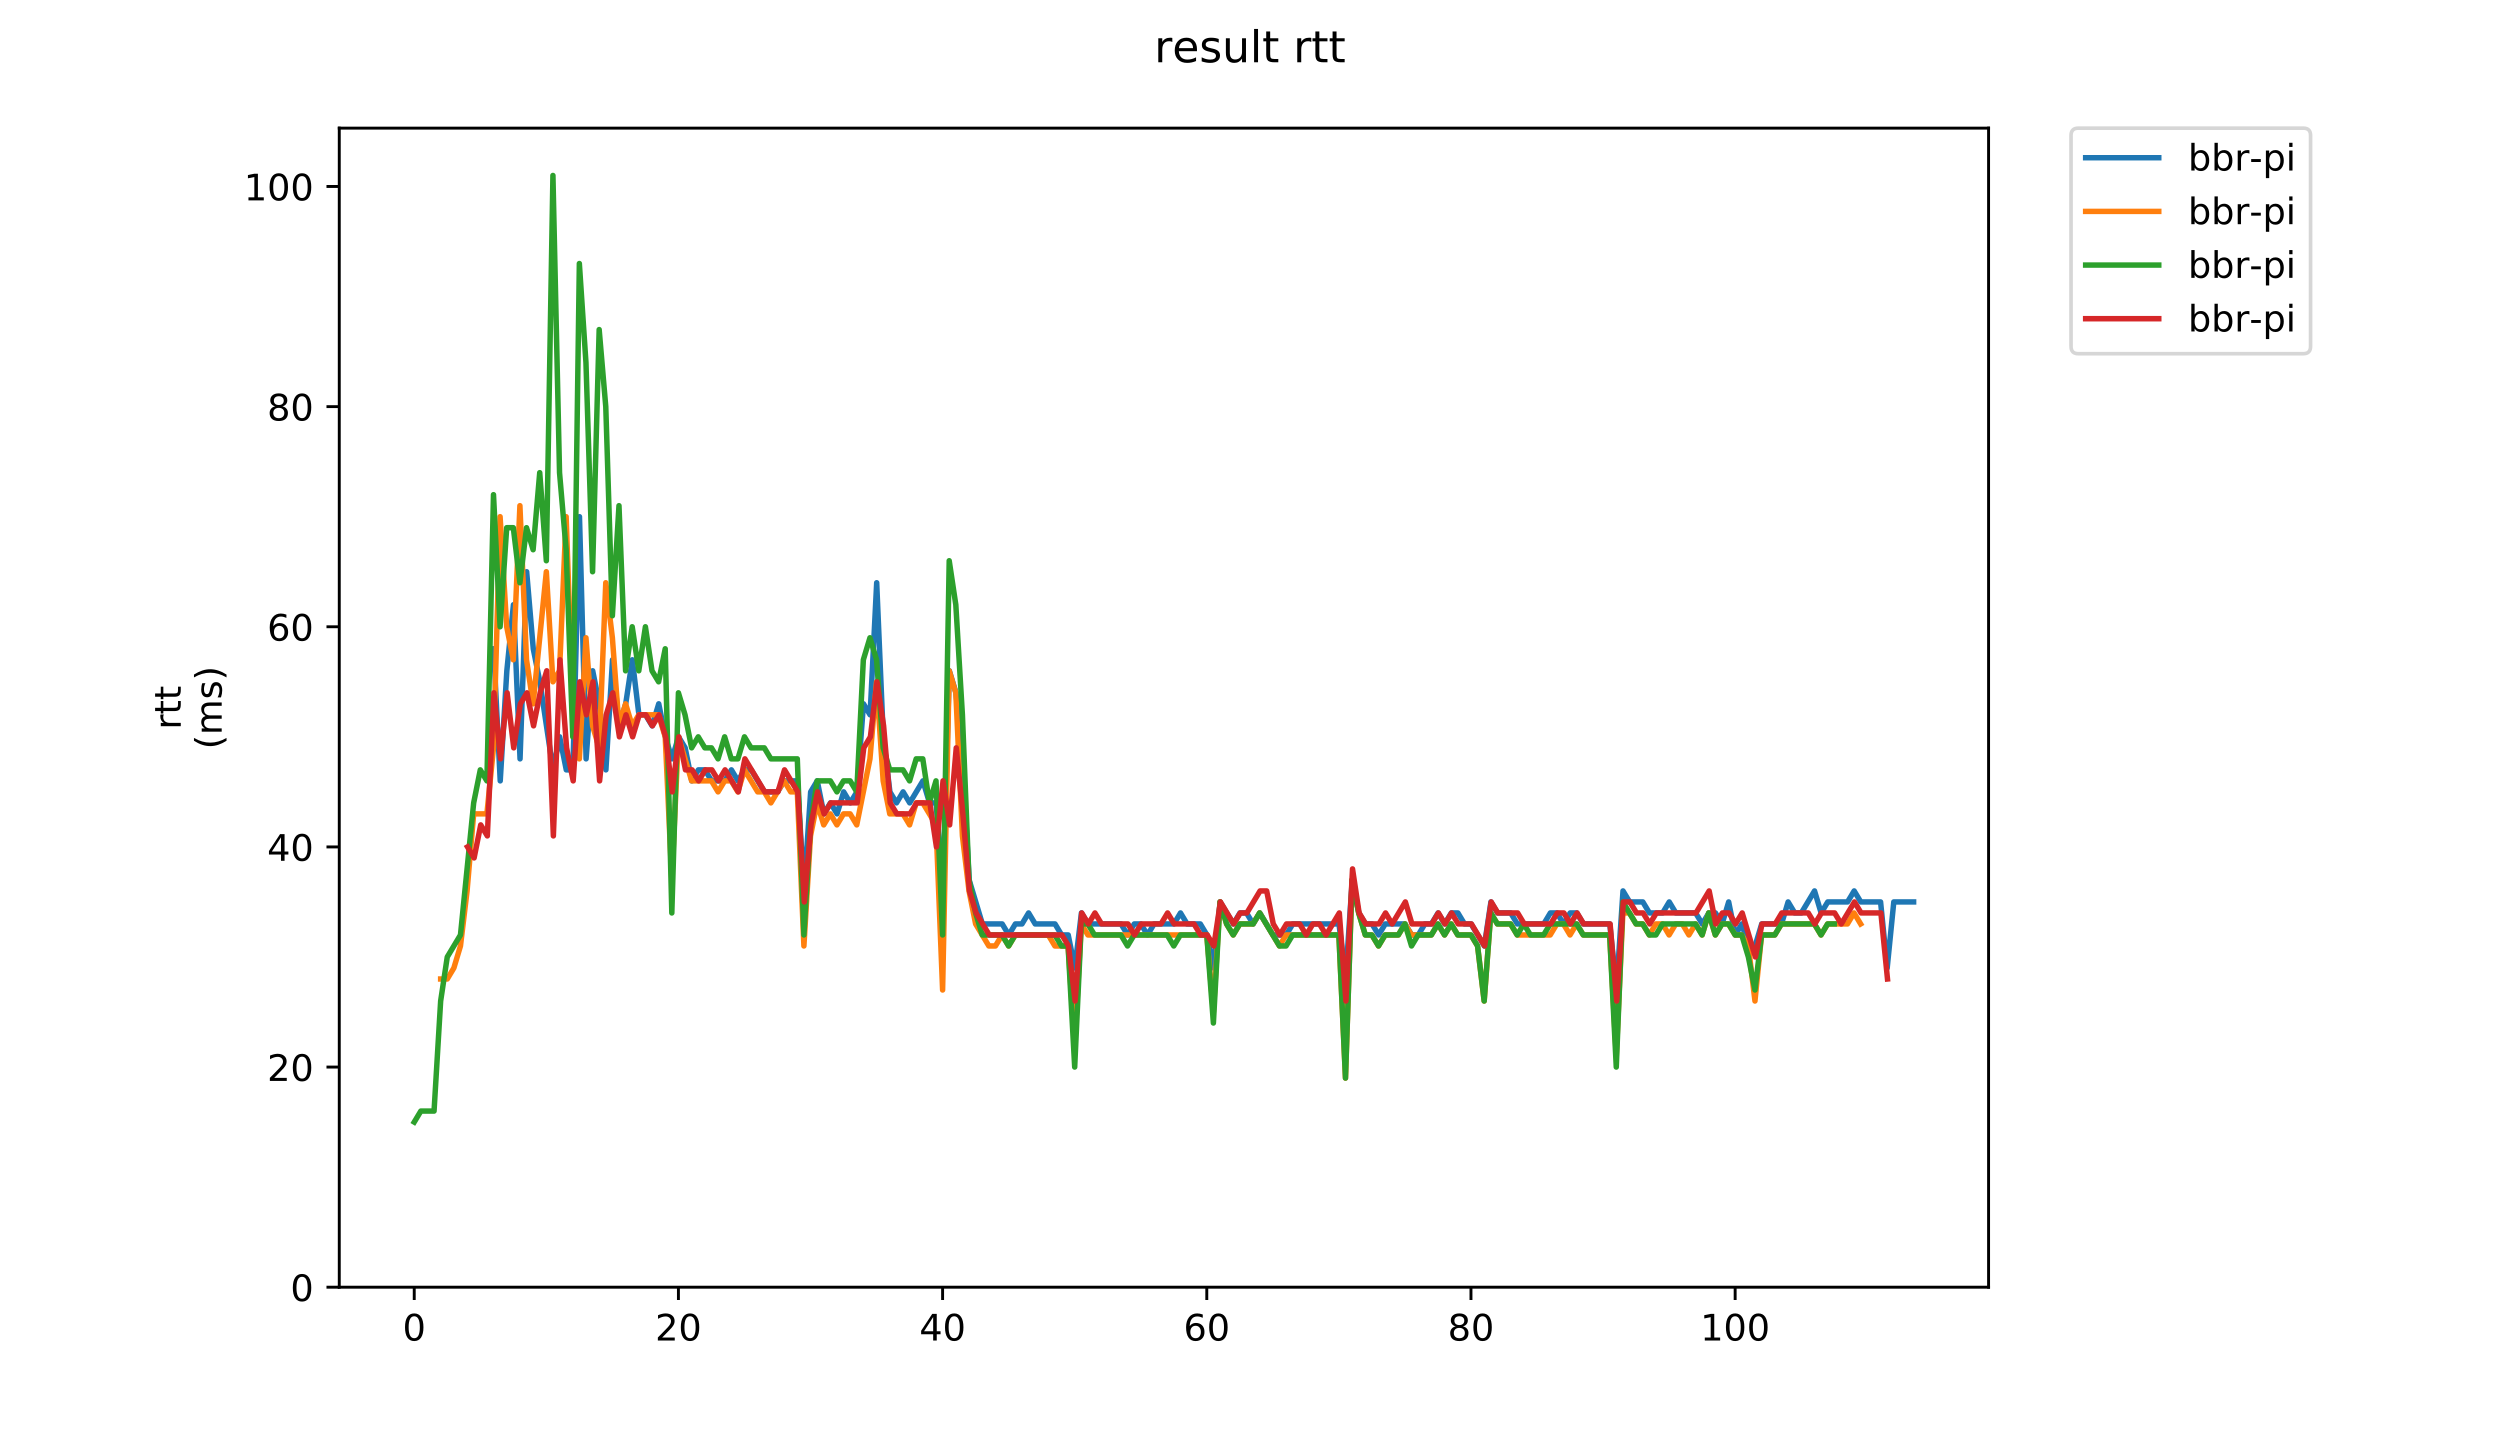 <?xml version="1.0" encoding="utf-8" standalone="no"?>
<!DOCTYPE svg PUBLIC "-//W3C//DTD SVG 1.1//EN"
  "http://www.w3.org/Graphics/SVG/1.1/DTD/svg11.dtd">
<!-- Created with matplotlib (https://matplotlib.org/) -->
<svg height="396pt" version="1.1" viewBox="0 0 684 396" width="684pt" xmlns="http://www.w3.org/2000/svg" xmlns:xlink="http://www.w3.org/1999/xlink">
 <defs>
  <style type="text/css">
*{stroke-linecap:butt;stroke-linejoin:round;}
  </style>
 </defs>
 <g id="figure_1">
  <g id="patch_1">
   <path d="M 0 396 
L 684 396 
L 684 0 
L 0 0 
z
" style="fill:#ffffff;"/>
  </g>
  <g id="axes_1">
   <g id="patch_2">
    <path d="M 92.824 352.174 
L 544.074 352.174 
L 544.074 35.062 
L 92.824 35.062 
z
" style="fill:#ffffff;"/>
   </g>
   <g id="matplotlib.axis_1">
    <g id="xtick_1">
     <g id="line2d_1">
      <defs>
       <path d="M 0 0 
L 0 3.5 
" id="mec77dd3159" style="stroke:#000000;stroke-width:0.8;"/>
      </defs>
      <g>
       <use style="stroke:#000000;stroke-width:0.8;" x="113.335" xlink:href="#mec77dd3159" y="352.174"/>
      </g>
     </g>
     <g id="text_1">
      <!-- 0 -->
      <defs>
       <path d="M 31.781 66.406 
Q 24.172 66.406 20.328 58.906 
Q 16.5 51.422 16.5 36.375 
Q 16.5 21.391 20.328 13.891 
Q 24.172 6.391 31.781 6.391 
Q 39.453 6.391 43.281 13.891 
Q 47.125 21.391 47.125 36.375 
Q 47.125 51.422 43.281 58.906 
Q 39.453 66.406 31.781 66.406 
z
M 31.781 74.219 
Q 44.047 74.219 50.516 64.516 
Q 56.984 54.828 56.984 36.375 
Q 56.984 17.969 50.516 8.266 
Q 44.047 -1.422 31.781 -1.422 
Q 19.531 -1.422 13.062 8.266 
Q 6.594 17.969 6.594 36.375 
Q 6.594 54.828 13.062 64.516 
Q 19.531 74.219 31.781 74.219 
z
" id="DejaVuSans-48"/>
      </defs>
      <g transform="translate(110.154 366.773)scale(0.1 -0.1)">
       <use xlink:href="#DejaVuSans-48"/>
      </g>
     </g>
    </g>
    <g id="xtick_2">
     <g id="line2d_2">
      <g>
       <use style="stroke:#000000;stroke-width:0.8;" x="185.616" xlink:href="#mec77dd3159" y="352.174"/>
      </g>
     </g>
     <g id="text_2">
      <!-- 20 -->
      <defs>
       <path d="M 19.188 8.297 
L 53.609 8.297 
L 53.609 0 
L 7.328 0 
L 7.328 8.297 
Q 12.938 14.109 22.625 23.891 
Q 32.328 33.688 34.812 36.531 
Q 39.547 41.844 41.422 45.531 
Q 43.312 49.219 43.312 52.781 
Q 43.312 58.594 39.234 62.25 
Q 35.156 65.922 28.609 65.922 
Q 23.969 65.922 18.812 64.312 
Q 13.672 62.703 7.812 59.422 
L 7.812 69.391 
Q 13.766 71.781 18.938 73 
Q 24.125 74.219 28.422 74.219 
Q 39.75 74.219 46.484 68.547 
Q 53.219 62.891 53.219 53.422 
Q 53.219 48.922 51.531 44.891 
Q 49.859 40.875 45.406 35.406 
Q 44.188 33.984 37.641 27.219 
Q 31.109 20.453 19.188 8.297 
z
" id="DejaVuSans-50"/>
      </defs>
      <g transform="translate(179.253 366.773)scale(0.1 -0.1)">
       <use xlink:href="#DejaVuSans-50"/>
       <use x="63.623" xlink:href="#DejaVuSans-48"/>
      </g>
     </g>
    </g>
    <g id="xtick_3">
     <g id="line2d_3">
      <g>
       <use style="stroke:#000000;stroke-width:0.8;" x="257.896" xlink:href="#mec77dd3159" y="352.174"/>
      </g>
     </g>
     <g id="text_3">
      <!-- 40 -->
      <defs>
       <path d="M 37.797 64.312 
L 12.891 25.391 
L 37.797 25.391 
z
M 35.203 72.906 
L 47.609 72.906 
L 47.609 25.391 
L 58.016 25.391 
L 58.016 17.188 
L 47.609 17.188 
L 47.609 0 
L 37.797 0 
L 37.797 17.188 
L 4.891 17.188 
L 4.891 26.703 
z
" id="DejaVuSans-52"/>
      </defs>
      <g transform="translate(251.534 366.773)scale(0.1 -0.1)">
       <use xlink:href="#DejaVuSans-52"/>
       <use x="63.623" xlink:href="#DejaVuSans-48"/>
      </g>
     </g>
    </g>
    <g id="xtick_4">
     <g id="line2d_4">
      <g>
       <use style="stroke:#000000;stroke-width:0.8;" x="330.176" xlink:href="#mec77dd3159" y="352.174"/>
      </g>
     </g>
     <g id="text_4">
      <!-- 60 -->
      <defs>
       <path d="M 33.016 40.375 
Q 26.375 40.375 22.484 35.828 
Q 18.609 31.297 18.609 23.391 
Q 18.609 15.531 22.484 10.953 
Q 26.375 6.391 33.016 6.391 
Q 39.656 6.391 43.531 10.953 
Q 47.406 15.531 47.406 23.391 
Q 47.406 31.297 43.531 35.828 
Q 39.656 40.375 33.016 40.375 
z
M 52.594 71.297 
L 52.594 62.312 
Q 48.875 64.062 45.094 64.984 
Q 41.312 65.922 37.594 65.922 
Q 27.828 65.922 22.672 59.328 
Q 17.531 52.734 16.797 39.406 
Q 19.672 43.656 24.016 45.922 
Q 28.375 48.188 33.594 48.188 
Q 44.578 48.188 50.953 41.516 
Q 57.328 34.859 57.328 23.391 
Q 57.328 12.156 50.688 5.359 
Q 44.047 -1.422 33.016 -1.422 
Q 20.359 -1.422 13.672 8.266 
Q 6.984 17.969 6.984 36.375 
Q 6.984 53.656 15.188 63.938 
Q 23.391 74.219 37.203 74.219 
Q 40.922 74.219 44.703 73.484 
Q 48.484 72.75 52.594 71.297 
z
" id="DejaVuSans-54"/>
      </defs>
      <g transform="translate(323.814 366.773)scale(0.1 -0.1)">
       <use xlink:href="#DejaVuSans-54"/>
       <use x="63.623" xlink:href="#DejaVuSans-48"/>
      </g>
     </g>
    </g>
    <g id="xtick_5">
     <g id="line2d_5">
      <g>
       <use style="stroke:#000000;stroke-width:0.8;" x="402.457" xlink:href="#mec77dd3159" y="352.174"/>
      </g>
     </g>
     <g id="text_5">
      <!-- 80 -->
      <defs>
       <path d="M 31.781 34.625 
Q 24.75 34.625 20.719 30.859 
Q 16.703 27.094 16.703 20.516 
Q 16.703 13.922 20.719 10.156 
Q 24.75 6.391 31.781 6.391 
Q 38.812 6.391 42.859 10.172 
Q 46.922 13.969 46.922 20.516 
Q 46.922 27.094 42.891 30.859 
Q 38.875 34.625 31.781 34.625 
z
M 21.922 38.812 
Q 15.578 40.375 12.031 44.719 
Q 8.5 49.078 8.5 55.328 
Q 8.5 64.062 14.719 69.141 
Q 20.953 74.219 31.781 74.219 
Q 42.672 74.219 48.875 69.141 
Q 55.078 64.062 55.078 55.328 
Q 55.078 49.078 51.531 44.719 
Q 48 40.375 41.703 38.812 
Q 48.828 37.156 52.797 32.312 
Q 56.781 27.484 56.781 20.516 
Q 56.781 9.906 50.312 4.234 
Q 43.844 -1.422 31.781 -1.422 
Q 19.734 -1.422 13.25 4.234 
Q 6.781 9.906 6.781 20.516 
Q 6.781 27.484 10.781 32.312 
Q 14.797 37.156 21.922 38.812 
z
M 18.312 54.391 
Q 18.312 48.734 21.844 45.562 
Q 25.391 42.391 31.781 42.391 
Q 38.141 42.391 41.719 45.562 
Q 45.312 48.734 45.312 54.391 
Q 45.312 60.062 41.719 63.234 
Q 38.141 66.406 31.781 66.406 
Q 25.391 66.406 21.844 63.234 
Q 18.312 60.062 18.312 54.391 
z
" id="DejaVuSans-56"/>
      </defs>
      <g transform="translate(396.094 366.773)scale(0.1 -0.1)">
       <use xlink:href="#DejaVuSans-56"/>
       <use x="63.623" xlink:href="#DejaVuSans-48"/>
      </g>
     </g>
    </g>
    <g id="xtick_6">
     <g id="line2d_6">
      <g>
       <use style="stroke:#000000;stroke-width:0.8;" x="474.737" xlink:href="#mec77dd3159" y="352.174"/>
      </g>
     </g>
     <g id="text_6">
      <!-- 100 -->
      <defs>
       <path d="M 12.406 8.297 
L 28.516 8.297 
L 28.516 63.922 
L 10.984 60.406 
L 10.984 69.391 
L 28.422 72.906 
L 38.281 72.906 
L 38.281 8.297 
L 54.391 8.297 
L 54.391 0 
L 12.406 0 
z
" id="DejaVuSans-49"/>
      </defs>
      <g transform="translate(465.193 366.773)scale(0.1 -0.1)">
       <use xlink:href="#DejaVuSans-49"/>
       <use x="63.623" xlink:href="#DejaVuSans-48"/>
       <use x="127.246" xlink:href="#DejaVuSans-48"/>
      </g>
     </g>
    </g>
   </g>
   <g id="matplotlib.axis_2">
    <g id="ytick_1">
     <g id="line2d_7">
      <defs>
       <path d="M 0 0 
L -3.5 0 
" id="m5e0d56b491" style="stroke:#000000;stroke-width:0.8;"/>
      </defs>
      <g>
       <use style="stroke:#000000;stroke-width:0.8;" x="92.824" xlink:href="#m5e0d56b491" y="352.174"/>
      </g>
     </g>
     <g id="text_7">
      <!-- 0 -->
      <g transform="translate(79.461 355.973)scale(0.1 -0.1)">
       <use xlink:href="#DejaVuSans-48"/>
      </g>
     </g>
    </g>
    <g id="ytick_2">
     <g id="line2d_8">
      <g>
       <use style="stroke:#000000;stroke-width:0.8;" x="92.824" xlink:href="#m5e0d56b491" y="291.944"/>
      </g>
     </g>
     <g id="text_8">
      <!-- 20 -->
      <g transform="translate(73.099 295.743)scale(0.1 -0.1)">
       <use xlink:href="#DejaVuSans-50"/>
       <use x="63.623" xlink:href="#DejaVuSans-48"/>
      </g>
     </g>
    </g>
    <g id="ytick_3">
     <g id="line2d_9">
      <g>
       <use style="stroke:#000000;stroke-width:0.8;" x="92.824" xlink:href="#m5e0d56b491" y="231.714"/>
      </g>
     </g>
     <g id="text_9">
      <!-- 40 -->
      <g transform="translate(73.099 235.513)scale(0.1 -0.1)">
       <use xlink:href="#DejaVuSans-52"/>
       <use x="63.623" xlink:href="#DejaVuSans-48"/>
      </g>
     </g>
    </g>
    <g id="ytick_4">
     <g id="line2d_10">
      <g>
       <use style="stroke:#000000;stroke-width:0.8;" x="92.824" xlink:href="#m5e0d56b491" y="171.484"/>
      </g>
     </g>
     <g id="text_10">
      <!-- 60 -->
      <g transform="translate(73.099 175.283)scale(0.1 -0.1)">
       <use xlink:href="#DejaVuSans-54"/>
       <use x="63.623" xlink:href="#DejaVuSans-48"/>
      </g>
     </g>
    </g>
    <g id="ytick_5">
     <g id="line2d_11">
      <g>
       <use style="stroke:#000000;stroke-width:0.8;" x="92.824" xlink:href="#m5e0d56b491" y="111.254"/>
      </g>
     </g>
     <g id="text_11">
      <!-- 80 -->
      <g transform="translate(73.099 115.053)scale(0.1 -0.1)">
       <use xlink:href="#DejaVuSans-56"/>
       <use x="63.623" xlink:href="#DejaVuSans-48"/>
      </g>
     </g>
    </g>
    <g id="ytick_6">
     <g id="line2d_12">
      <g>
       <use style="stroke:#000000;stroke-width:0.8;" x="92.824" xlink:href="#m5e0d56b491" y="51.023"/>
      </g>
     </g>
     <g id="text_12">
      <!-- 100 -->
      <g transform="translate(66.736 54.823)scale(0.1 -0.1)">
       <use xlink:href="#DejaVuSans-49"/>
       <use x="63.623" xlink:href="#DejaVuSans-48"/>
       <use x="127.246" xlink:href="#DejaVuSans-48"/>
      </g>
     </g>
    </g>
    <g id="text_13">
     <!-- rtt -->
     <defs>
      <path d="M 41.109 46.297 
Q 39.594 47.172 37.812 47.578 
Q 36.031 48 33.891 48 
Q 26.266 48 22.188 43.047 
Q 18.109 38.094 18.109 28.812 
L 18.109 0 
L 9.078 0 
L 9.078 54.688 
L 18.109 54.688 
L 18.109 46.188 
Q 20.953 51.172 25.484 53.578 
Q 30.031 56 36.531 56 
Q 37.453 56 38.578 55.875 
Q 39.703 55.766 41.062 55.516 
z
" id="DejaVuSans-114"/>
      <path d="M 18.312 70.219 
L 18.312 54.688 
L 36.812 54.688 
L 36.812 47.703 
L 18.312 47.703 
L 18.312 18.016 
Q 18.312 11.328 20.141 9.422 
Q 21.969 7.516 27.594 7.516 
L 36.812 7.516 
L 36.812 0 
L 27.594 0 
Q 17.188 0 13.234 3.875 
Q 9.281 7.766 9.281 18.016 
L 9.281 47.703 
L 2.688 47.703 
L 2.688 54.688 
L 9.281 54.688 
L 9.281 70.219 
z
" id="DejaVuSans-116"/>
     </defs>
     <g transform="translate(49.459 199.594)rotate(-90)scale(0.1 -0.1)">
      <use xlink:href="#DejaVuSans-114"/>
      <use x="41.113" xlink:href="#DejaVuSans-116"/>
      <use x="80.322" xlink:href="#DejaVuSans-116"/>
     </g>
     <!-- (ms) -->
     <defs>
      <path d="M 31 75.875 
Q 24.469 64.656 21.281 53.656 
Q 18.109 42.672 18.109 31.391 
Q 18.109 20.125 21.312 9.062 
Q 24.516 -2 31 -13.188 
L 23.188 -13.188 
Q 15.875 -1.703 12.234 9.375 
Q 8.594 20.453 8.594 31.391 
Q 8.594 42.281 12.203 53.312 
Q 15.828 64.359 23.188 75.875 
z
" id="DejaVuSans-40"/>
      <path d="M 52 44.188 
Q 55.375 50.25 60.062 53.125 
Q 64.75 56 71.094 56 
Q 79.641 56 84.281 50.016 
Q 88.922 44.047 88.922 33.016 
L 88.922 0 
L 79.891 0 
L 79.891 32.719 
Q 79.891 40.578 77.094 44.375 
Q 74.312 48.188 68.609 48.188 
Q 61.625 48.188 57.562 43.547 
Q 53.516 38.922 53.516 30.906 
L 53.516 0 
L 44.484 0 
L 44.484 32.719 
Q 44.484 40.625 41.703 44.406 
Q 38.922 48.188 33.109 48.188 
Q 26.219 48.188 22.156 43.531 
Q 18.109 38.875 18.109 30.906 
L 18.109 0 
L 9.078 0 
L 9.078 54.688 
L 18.109 54.688 
L 18.109 46.188 
Q 21.188 51.219 25.484 53.609 
Q 29.781 56 35.688 56 
Q 41.656 56 45.828 52.969 
Q 50 49.953 52 44.188 
z
" id="DejaVuSans-109"/>
      <path d="M 44.281 53.078 
L 44.281 44.578 
Q 40.484 46.531 36.375 47.5 
Q 32.281 48.484 27.875 48.484 
Q 21.188 48.484 17.844 46.438 
Q 14.5 44.391 14.5 40.281 
Q 14.5 37.156 16.891 35.375 
Q 19.281 33.594 26.516 31.984 
L 29.594 31.297 
Q 39.156 29.25 43.188 25.516 
Q 47.219 21.781 47.219 15.094 
Q 47.219 7.469 41.188 3.016 
Q 35.156 -1.422 24.609 -1.422 
Q 20.219 -1.422 15.453 -0.562 
Q 10.688 0.297 5.422 2 
L 5.422 11.281 
Q 10.406 8.688 15.234 7.391 
Q 20.062 6.109 24.812 6.109 
Q 31.156 6.109 34.562 8.281 
Q 37.984 10.453 37.984 14.406 
Q 37.984 18.062 35.516 20.016 
Q 33.062 21.969 24.703 23.781 
L 21.578 24.516 
Q 13.234 26.266 9.516 29.906 
Q 5.812 33.547 5.812 39.891 
Q 5.812 47.609 11.281 51.797 
Q 16.75 56 26.812 56 
Q 31.781 56 36.172 55.266 
Q 40.578 54.547 44.281 53.078 
z
" id="DejaVuSans-115"/>
      <path d="M 8.016 75.875 
L 15.828 75.875 
Q 23.141 64.359 26.781 53.312 
Q 30.422 42.281 30.422 31.391 
Q 30.422 20.453 26.781 9.375 
Q 23.141 -1.703 15.828 -13.188 
L 8.016 -13.188 
Q 14.5 -2 17.703 9.062 
Q 20.906 20.125 20.906 31.391 
Q 20.906 42.672 17.703 53.656 
Q 14.5 64.656 8.016 75.875 
z
" id="DejaVuSans-41"/>
     </defs>
     <g transform="translate(60.657 204.995)rotate(-90)scale(0.1 -0.1)">
      <use xlink:href="#DejaVuSans-40"/>
      <use x="39.014" xlink:href="#DejaVuSans-109"/>
      <use x="136.426" xlink:href="#DejaVuSans-115"/>
      <use x="188.525" xlink:href="#DejaVuSans-41"/>
     </g>
    </g>
   </g>
   <g id="line2d_13">
    <path clip-path="url(#p757e4ed70a)" d="M 135.056 177.507 
L 136.863 213.645 
L 138.67 183.53 
L 140.477 165.461 
L 142.284 207.622 
L 144.091 156.426 
L 145.898 177.507 
L 147.705 186.541 
L 151.319 210.633 
L 153.126 201.599 
L 154.933 210.633 
L 156.74 210.633 
L 158.547 141.369 
L 160.354 207.622 
L 162.161 183.53 
L 163.968 192.564 
L 165.775 210.633 
L 167.582 180.518 
L 169.389 198.587 
L 171.196 192.564 
L 173.003 180.518 
L 174.81 195.576 
L 176.617 195.576 
L 178.424 198.587 
L 180.231 192.564 
L 182.038 201.599 
L 183.845 207.622 
L 185.652 201.599 
L 187.459 204.61 
L 189.266 213.645 
L 191.073 210.633 
L 192.88 210.633 
L 194.687 213.645 
L 198.301 213.645 
L 200.108 210.633 
L 201.915 213.645 
L 203.722 210.633 
L 205.529 210.633 
L 209.143 216.656 
L 212.757 216.656 
L 214.564 213.645 
L 218.178 213.645 
L 219.985 243.76 
L 221.792 216.656 
L 223.599 213.645 
L 225.406 222.679 
L 227.213 219.668 
L 229.02 222.679 
L 230.827 216.656 
L 232.634 219.668 
L 234.441 216.656 
L 236.248 192.564 
L 238.055 195.576 
L 239.862 159.438 
L 241.669 201.599 
L 243.476 216.656 
L 245.283 219.668 
L 247.09 216.656 
L 248.897 219.668 
L 252.511 213.645 
L 254.318 219.668 
L 256.125 219.668 
L 257.932 243.76 
L 259.739 183.53 
L 261.546 189.553 
L 263.353 207.622 
L 265.16 240.748 
L 268.774 252.794 
L 274.195 252.794 
L 276.002 255.806 
L 277.809 252.794 
L 279.616 252.794 
L 281.423 249.783 
L 283.23 252.794 
L 288.651 252.794 
L 290.458 255.806 
L 292.265 255.806 
L 294.072 264.84 
L 295.879 249.783 
L 297.686 252.794 
L 306.721 252.794 
L 308.528 255.806 
L 310.335 252.794 
L 312.142 252.794 
L 313.949 255.806 
L 315.756 252.794 
L 321.177 252.794 
L 322.985 249.783 
L 324.792 252.794 
L 328.406 252.794 
L 330.213 255.806 
L 332.02 264.84 
L 333.827 246.771 
L 337.441 252.794 
L 339.248 249.783 
L 341.055 249.783 
L 342.862 252.794 
L 344.669 249.783 
L 348.283 255.806 
L 351.897 255.806 
L 353.704 252.794 
L 366.353 252.794 
L 368.16 267.852 
L 369.967 240.748 
L 371.774 249.783 
L 373.581 252.794 
L 375.388 252.794 
L 377.195 255.806 
L 379.002 252.794 
L 384.423 252.794 
L 386.23 255.806 
L 388.037 255.806 
L 389.844 252.794 
L 391.651 252.794 
L 393.458 249.783 
L 395.265 252.794 
L 397.072 249.783 
L 398.879 249.783 
L 400.686 252.794 
L 402.493 252.794 
L 406.107 258.817 
L 407.914 246.771 
L 409.721 249.783 
L 413.335 249.783 
L 415.142 252.794 
L 422.37 252.794 
L 424.177 249.783 
L 425.984 249.783 
L 427.791 252.794 
L 429.598 249.783 
L 431.405 249.783 
L 433.212 252.794 
L 440.44 252.794 
L 442.247 270.863 
L 444.054 243.76 
L 445.861 246.771 
L 449.475 246.771 
L 451.282 249.783 
L 454.896 249.783 
L 456.703 246.771 
L 458.51 249.783 
L 463.931 249.783 
L 465.738 252.794 
L 467.545 249.783 
L 469.352 249.783 
L 471.159 252.794 
L 472.966 246.771 
L 474.773 255.806 
L 476.58 252.794 
L 478.387 258.817 
L 480.194 258.817 
L 482.001 252.794 
L 487.422 252.794 
L 489.229 246.771 
L 491.036 249.783 
L 492.843 249.783 
L 496.457 243.76 
L 498.264 249.783 
L 500.071 246.771 
L 505.492 246.771 
L 507.299 243.76 
L 509.106 246.771 
L 514.527 246.771 
L 516.335 264.84 
L 518.142 246.771 
L 523.563 246.771 
L 523.563 246.771 
" style="fill:none;stroke:#1f77b4;stroke-linecap:square;stroke-width:1.5;"/>
   </g>
   <g id="line2d_14">
    <path clip-path="url(#p757e4ed70a)" d="M 120.563 267.852 
L 122.37 267.852 
L 124.177 264.84 
L 125.984 258.817 
L 127.791 243.76 
L 129.598 222.679 
L 133.212 222.679 
L 135.019 204.61 
L 136.826 141.369 
L 138.633 171.484 
L 140.44 180.518 
L 142.247 138.357 
L 144.054 180.518 
L 145.861 192.564 
L 149.475 156.426 
L 151.282 186.541 
L 153.089 183.53 
L 154.896 141.369 
L 156.703 192.564 
L 158.511 207.622 
L 160.318 174.495 
L 162.125 198.587 
L 163.932 204.61 
L 165.739 159.438 
L 167.546 174.495 
L 169.353 198.587 
L 171.16 192.564 
L 172.967 198.587 
L 174.774 195.576 
L 180.195 195.576 
L 182.002 201.599 
L 183.809 240.748 
L 185.616 201.599 
L 189.23 213.645 
L 194.651 213.645 
L 196.458 216.656 
L 198.265 213.645 
L 200.072 213.645 
L 201.879 216.656 
L 203.686 210.633 
L 207.3 216.656 
L 209.107 216.656 
L 210.914 219.668 
L 214.528 213.645 
L 216.335 216.656 
L 218.142 216.656 
L 219.949 258.817 
L 221.756 228.702 
L 223.563 219.668 
L 225.37 225.691 
L 227.177 222.679 
L 228.984 225.691 
L 230.791 222.679 
L 232.598 222.679 
L 234.405 225.691 
L 238.019 207.622 
L 239.826 186.541 
L 241.633 213.645 
L 243.44 222.679 
L 247.054 222.679 
L 248.861 225.691 
L 250.668 219.668 
L 252.475 219.668 
L 256.089 225.691 
L 257.896 270.863 
L 259.703 183.53 
L 261.51 189.553 
L 263.317 228.702 
L 265.124 243.76 
L 266.931 252.794 
L 270.545 258.817 
L 272.352 258.817 
L 274.159 255.806 
L 275.966 258.817 
L 277.773 255.806 
L 286.808 255.806 
L 288.615 258.817 
L 292.229 258.817 
L 294.036 285.921 
L 295.843 252.794 
L 297.65 255.806 
L 330.176 255.806 
L 331.983 276.886 
L 333.79 246.771 
L 335.597 252.794 
L 337.404 255.806 
L 339.211 252.794 
L 342.825 252.794 
L 344.632 249.783 
L 350.054 258.817 
L 351.861 255.806 
L 366.317 255.806 
L 368.124 294.956 
L 369.931 240.748 
L 371.738 249.783 
L 373.545 255.806 
L 375.352 255.806 
L 377.159 258.817 
L 378.966 255.806 
L 382.58 255.806 
L 384.387 252.794 
L 386.194 255.806 
L 391.615 255.806 
L 393.422 252.794 
L 395.229 255.806 
L 397.036 252.794 
L 398.843 255.806 
L 402.457 255.806 
L 404.264 258.817 
L 406.071 273.875 
L 407.878 249.783 
L 409.685 252.794 
L 413.299 252.794 
L 415.106 255.806 
L 424.141 255.806 
L 425.948 252.794 
L 427.755 252.794 
L 429.562 255.806 
L 431.369 252.794 
L 433.176 255.806 
L 440.404 255.806 
L 442.211 288.933 
L 444.018 249.783 
L 445.825 249.783 
L 447.632 252.794 
L 449.439 252.794 
L 451.246 255.806 
L 453.053 252.794 
L 454.86 252.794 
L 456.667 255.806 
L 458.474 252.794 
L 460.281 252.794 
L 462.088 255.806 
L 463.895 252.794 
L 465.702 255.806 
L 467.509 249.783 
L 469.316 255.806 
L 471.123 252.794 
L 472.93 252.794 
L 474.737 255.806 
L 476.544 255.806 
L 478.351 258.817 
L 480.158 273.875 
L 481.965 255.806 
L 485.579 255.806 
L 487.386 252.794 
L 496.421 252.794 
L 498.228 255.806 
L 500.035 252.794 
L 505.456 252.794 
L 507.263 249.783 
L 509.07 252.794 
L 509.07 252.794 
" style="fill:none;stroke:#ff7f0e;stroke-linecap:square;stroke-width:1.5;"/>
   </g>
   <g id="line2d_15">
    <path clip-path="url(#p757e4ed70a)" d="M 113.335 307.002 
L 115.142 303.99 
L 118.756 303.99 
L 120.563 273.875 
L 122.37 261.829 
L 125.984 255.806 
L 129.598 219.668 
L 131.405 210.633 
L 133.212 213.645 
L 135.019 135.346 
L 136.826 171.484 
L 138.633 144.38 
L 140.44 144.38 
L 142.247 159.438 
L 144.054 144.38 
L 145.861 150.403 
L 147.668 129.323 
L 149.475 153.415 
L 151.282 48.012 
L 153.089 129.323 
L 154.896 150.403 
L 156.703 201.599 
L 158.511 72.104 
L 160.318 99.208 
L 162.125 156.426 
L 163.932 90.173 
L 165.739 111.254 
L 167.546 168.472 
L 169.353 138.357 
L 171.16 183.53 
L 172.967 171.484 
L 174.774 183.53 
L 176.581 171.484 
L 178.388 183.53 
L 180.195 186.541 
L 182.002 177.507 
L 183.809 249.783 
L 185.616 189.553 
L 187.423 195.576 
L 189.23 204.61 
L 191.037 201.599 
L 192.844 204.61 
L 194.651 204.61 
L 196.458 207.622 
L 198.265 201.599 
L 200.072 207.622 
L 201.879 207.622 
L 203.686 201.599 
L 205.493 204.61 
L 209.107 204.61 
L 210.914 207.622 
L 218.142 207.622 
L 219.949 255.806 
L 221.756 225.691 
L 223.563 213.645 
L 227.177 213.645 
L 228.984 216.656 
L 230.791 213.645 
L 232.598 213.645 
L 234.405 216.656 
L 236.212 180.518 
L 238.019 174.495 
L 239.826 180.518 
L 241.633 204.61 
L 243.44 210.633 
L 247.054 210.633 
L 248.861 213.645 
L 250.668 207.622 
L 252.475 207.622 
L 254.282 219.668 
L 256.089 213.645 
L 257.896 255.806 
L 259.703 153.415 
L 261.51 165.461 
L 263.317 195.576 
L 265.124 240.748 
L 266.931 249.783 
L 268.738 255.806 
L 274.159 255.806 
L 275.966 258.817 
L 277.773 255.806 
L 288.615 255.806 
L 290.422 258.817 
L 292.229 258.817 
L 294.036 291.944 
L 295.843 252.794 
L 297.65 252.794 
L 299.457 255.806 
L 306.685 255.806 
L 308.492 258.817 
L 310.299 255.806 
L 319.334 255.806 
L 321.141 258.817 
L 322.948 255.806 
L 330.176 255.806 
L 331.983 279.898 
L 333.79 246.771 
L 335.597 252.794 
L 337.404 255.806 
L 339.211 252.794 
L 342.825 252.794 
L 344.632 249.783 
L 350.054 258.817 
L 351.861 258.817 
L 353.668 255.806 
L 366.317 255.806 
L 368.124 294.956 
L 369.931 240.748 
L 371.738 249.783 
L 373.545 255.806 
L 375.352 255.806 
L 377.159 258.817 
L 378.966 255.806 
L 382.58 255.806 
L 384.387 252.794 
L 386.194 258.817 
L 388.001 255.806 
L 391.615 255.806 
L 393.422 252.794 
L 395.229 255.806 
L 397.036 252.794 
L 398.843 255.806 
L 402.457 255.806 
L 404.264 258.817 
L 406.071 273.875 
L 407.878 249.783 
L 409.685 252.794 
L 413.299 252.794 
L 415.106 255.806 
L 416.913 252.794 
L 418.72 255.806 
L 422.334 255.806 
L 424.141 252.794 
L 431.369 252.794 
L 433.176 255.806 
L 440.404 255.806 
L 442.211 291.944 
L 444.018 246.771 
L 447.632 252.794 
L 449.439 252.794 
L 451.246 255.806 
L 453.053 255.806 
L 454.86 252.794 
L 463.895 252.794 
L 465.702 255.806 
L 467.509 249.783 
L 469.316 255.806 
L 471.123 252.794 
L 472.93 252.794 
L 474.737 255.806 
L 476.544 255.806 
L 478.351 261.829 
L 480.158 270.863 
L 481.965 255.806 
L 485.579 255.806 
L 487.386 252.794 
L 496.421 252.794 
L 498.228 255.806 
L 500.035 252.794 
L 501.842 252.794 
L 501.842 252.794 
" style="fill:none;stroke:#2ca02c;stroke-linecap:square;stroke-width:1.5;"/>
   </g>
   <g id="line2d_16">
    <path clip-path="url(#p757e4ed70a)" d="M 127.911 231.714 
L 129.718 234.725 
L 131.525 225.691 
L 133.332 228.702 
L 135.139 189.553 
L 136.946 207.622 
L 138.753 189.553 
L 140.56 204.61 
L 142.367 192.564 
L 144.174 189.553 
L 145.981 198.587 
L 147.788 189.553 
L 149.595 183.53 
L 151.402 228.702 
L 153.209 180.518 
L 155.016 204.61 
L 156.823 213.645 
L 158.63 186.541 
L 160.437 195.576 
L 162.244 186.541 
L 164.051 213.645 
L 165.858 195.576 
L 167.665 189.553 
L 169.472 201.599 
L 171.279 195.576 
L 173.086 201.599 
L 174.893 195.576 
L 176.7 195.576 
L 178.507 198.587 
L 180.314 195.576 
L 182.121 201.599 
L 183.928 216.656 
L 185.735 201.599 
L 187.542 210.633 
L 189.349 210.633 
L 191.156 213.645 
L 192.963 210.633 
L 194.77 210.633 
L 196.577 213.645 
L 198.384 210.633 
L 201.998 216.656 
L 203.805 207.622 
L 209.226 216.656 
L 212.84 216.656 
L 214.647 210.633 
L 218.261 216.656 
L 220.068 246.771 
L 221.875 225.691 
L 223.682 216.656 
L 225.489 222.679 
L 227.296 219.668 
L 234.524 219.668 
L 236.331 204.61 
L 238.138 201.599 
L 239.945 186.541 
L 241.752 198.587 
L 243.559 219.668 
L 245.366 222.679 
L 248.98 222.679 
L 250.787 219.668 
L 254.401 219.668 
L 256.208 231.714 
L 258.015 213.645 
L 259.822 225.691 
L 261.629 204.61 
L 263.436 222.679 
L 265.243 243.76 
L 267.05 249.783 
L 270.664 255.806 
L 290.541 255.806 
L 292.348 258.817 
L 294.155 273.875 
L 295.962 249.783 
L 297.769 252.794 
L 299.577 249.783 
L 301.384 252.794 
L 308.612 252.794 
L 310.419 255.806 
L 312.226 252.794 
L 317.647 252.794 
L 319.454 249.783 
L 321.261 252.794 
L 326.682 252.794 
L 328.489 255.806 
L 330.296 255.806 
L 332.103 258.817 
L 333.91 246.771 
L 337.524 252.794 
L 339.331 249.783 
L 341.138 249.783 
L 344.752 243.76 
L 346.559 243.76 
L 348.366 252.794 
L 350.173 255.806 
L 351.98 252.794 
L 355.594 252.794 
L 357.401 255.806 
L 359.208 252.794 
L 361.015 252.794 
L 362.822 255.806 
L 366.436 249.783 
L 368.243 273.875 
L 370.05 237.737 
L 371.857 249.783 
L 373.664 252.794 
L 377.278 252.794 
L 379.085 249.783 
L 380.892 252.794 
L 384.506 246.771 
L 386.313 252.794 
L 391.734 252.794 
L 393.541 249.783 
L 395.348 252.794 
L 397.155 249.783 
L 398.962 252.794 
L 402.576 252.794 
L 406.19 258.817 
L 407.997 246.771 
L 409.804 249.783 
L 415.225 249.783 
L 417.032 252.794 
L 424.26 252.794 
L 426.067 249.783 
L 427.874 249.783 
L 429.681 252.794 
L 431.488 249.783 
L 433.295 252.794 
L 440.523 252.794 
L 442.33 273.875 
L 444.137 246.771 
L 445.944 246.771 
L 447.751 249.783 
L 449.558 249.783 
L 451.365 252.794 
L 453.172 249.783 
L 464.014 249.783 
L 467.628 243.76 
L 469.435 252.794 
L 471.242 249.783 
L 473.049 249.783 
L 474.856 252.794 
L 476.663 249.783 
L 480.277 261.829 
L 482.084 252.794 
L 485.698 252.794 
L 487.505 249.783 
L 494.734 249.783 
L 496.541 252.794 
L 498.348 249.783 
L 501.962 249.783 
L 503.769 252.794 
L 507.383 246.771 
L 509.19 249.783 
L 514.611 249.783 
L 516.418 267.852 
L 516.418 267.852 
" style="fill:none;stroke:#d62728;stroke-linecap:square;stroke-width:1.5;"/>
   </g>
   <g id="patch_3">
    <path d="M 92.824 352.174 
L 92.824 35.062 
" style="fill:none;stroke:#000000;stroke-linecap:square;stroke-linejoin:miter;stroke-width:0.8;"/>
   </g>
   <g id="patch_4">
    <path d="M 544.074 352.174 
L 544.074 35.062 
" style="fill:none;stroke:#000000;stroke-linecap:square;stroke-linejoin:miter;stroke-width:0.8;"/>
   </g>
   <g id="patch_5">
    <path d="M 92.824 352.174 
L 544.074 352.174 
" style="fill:none;stroke:#000000;stroke-linecap:square;stroke-linejoin:miter;stroke-width:0.8;"/>
   </g>
   <g id="patch_6">
    <path d="M 92.824 35.062 
L 544.074 35.062 
" style="fill:none;stroke:#000000;stroke-linecap:square;stroke-linejoin:miter;stroke-width:0.8;"/>
   </g>
   <g id="legend_1">
    <g id="patch_7">
     <path d="M 568.636 96.775 
L 630.169 96.775 
Q 632.169 96.775 632.169 94.775 
L 632.169 37.062 
Q 632.169 35.062 630.169 35.062 
L 568.636 35.062 
Q 566.636 35.062 566.636 37.062 
L 566.636 94.775 
Q 566.636 96.775 568.636 96.775 
z
" style="fill:#ffffff;opacity:0.8;stroke:#cccccc;stroke-linejoin:miter;"/>
    </g>
    <g id="line2d_17">
     <path d="M 570.636 43.161 
L 590.636 43.161 
" style="fill:none;stroke:#1f77b4;stroke-linecap:square;stroke-width:1.5;"/>
    </g>
    <g id="line2d_18"/>
    <g id="text_14">
     <!-- bbr-pi -->
     <defs>
      <path d="M 48.688 27.297 
Q 48.688 37.203 44.609 42.844 
Q 40.531 48.484 33.406 48.484 
Q 26.266 48.484 22.188 42.844 
Q 18.109 37.203 18.109 27.297 
Q 18.109 17.391 22.188 11.75 
Q 26.266 6.109 33.406 6.109 
Q 40.531 6.109 44.609 11.75 
Q 48.688 17.391 48.688 27.297 
z
M 18.109 46.391 
Q 20.953 51.266 25.266 53.625 
Q 29.594 56 35.594 56 
Q 45.562 56 51.781 48.094 
Q 58.016 40.188 58.016 27.297 
Q 58.016 14.406 51.781 6.484 
Q 45.562 -1.422 35.594 -1.422 
Q 29.594 -1.422 25.266 0.953 
Q 20.953 3.328 18.109 8.203 
L 18.109 0 
L 9.078 0 
L 9.078 75.984 
L 18.109 75.984 
z
" id="DejaVuSans-98"/>
      <path d="M 4.891 31.391 
L 31.203 31.391 
L 31.203 23.391 
L 4.891 23.391 
z
" id="DejaVuSans-45"/>
      <path d="M 18.109 8.203 
L 18.109 -20.797 
L 9.078 -20.797 
L 9.078 54.688 
L 18.109 54.688 
L 18.109 46.391 
Q 20.953 51.266 25.266 53.625 
Q 29.594 56 35.594 56 
Q 45.562 56 51.781 48.094 
Q 58.016 40.188 58.016 27.297 
Q 58.016 14.406 51.781 6.484 
Q 45.562 -1.422 35.594 -1.422 
Q 29.594 -1.422 25.266 0.953 
Q 20.953 3.328 18.109 8.203 
z
M 48.688 27.297 
Q 48.688 37.203 44.609 42.844 
Q 40.531 48.484 33.406 48.484 
Q 26.266 48.484 22.188 42.844 
Q 18.109 37.203 18.109 27.297 
Q 18.109 17.391 22.188 11.75 
Q 26.266 6.109 33.406 6.109 
Q 40.531 6.109 44.609 11.75 
Q 48.688 17.391 48.688 27.297 
z
" id="DejaVuSans-112"/>
      <path d="M 9.422 54.688 
L 18.406 54.688 
L 18.406 0 
L 9.422 0 
z
M 9.422 75.984 
L 18.406 75.984 
L 18.406 64.594 
L 9.422 64.594 
z
" id="DejaVuSans-105"/>
     </defs>
     <g transform="translate(598.636 46.661)scale(0.1 -0.1)">
      <use xlink:href="#DejaVuSans-98"/>
      <use x="63.477" xlink:href="#DejaVuSans-98"/>
      <use x="126.953" xlink:href="#DejaVuSans-114"/>
      <use x="167.973" xlink:href="#DejaVuSans-45"/>
      <use x="204.057" xlink:href="#DejaVuSans-112"/>
      <use x="267.533" xlink:href="#DejaVuSans-105"/>
     </g>
    </g>
    <g id="line2d_19">
     <path d="M 570.636 57.839 
L 590.636 57.839 
" style="fill:none;stroke:#ff7f0e;stroke-linecap:square;stroke-width:1.5;"/>
    </g>
    <g id="line2d_20"/>
    <g id="text_15">
     <!-- bbr-pi -->
     <g transform="translate(598.636 61.339)scale(0.1 -0.1)">
      <use xlink:href="#DejaVuSans-98"/>
      <use x="63.477" xlink:href="#DejaVuSans-98"/>
      <use x="126.953" xlink:href="#DejaVuSans-114"/>
      <use x="167.973" xlink:href="#DejaVuSans-45"/>
      <use x="204.057" xlink:href="#DejaVuSans-112"/>
      <use x="267.533" xlink:href="#DejaVuSans-105"/>
     </g>
    </g>
    <g id="line2d_21">
     <path d="M 570.636 72.517 
L 590.636 72.517 
" style="fill:none;stroke:#2ca02c;stroke-linecap:square;stroke-width:1.5;"/>
    </g>
    <g id="line2d_22"/>
    <g id="text_16">
     <!-- bbr-pi -->
     <g transform="translate(598.636 76.017)scale(0.1 -0.1)">
      <use xlink:href="#DejaVuSans-98"/>
      <use x="63.477" xlink:href="#DejaVuSans-98"/>
      <use x="126.953" xlink:href="#DejaVuSans-114"/>
      <use x="167.973" xlink:href="#DejaVuSans-45"/>
      <use x="204.057" xlink:href="#DejaVuSans-112"/>
      <use x="267.533" xlink:href="#DejaVuSans-105"/>
     </g>
    </g>
    <g id="line2d_23">
     <path d="M 570.636 87.195 
L 590.636 87.195 
" style="fill:none;stroke:#d62728;stroke-linecap:square;stroke-width:1.5;"/>
    </g>
    <g id="line2d_24"/>
    <g id="text_17">
     <!-- bbr-pi -->
     <g transform="translate(598.636 90.695)scale(0.1 -0.1)">
      <use xlink:href="#DejaVuSans-98"/>
      <use x="63.477" xlink:href="#DejaVuSans-98"/>
      <use x="126.953" xlink:href="#DejaVuSans-114"/>
      <use x="167.973" xlink:href="#DejaVuSans-45"/>
      <use x="204.057" xlink:href="#DejaVuSans-112"/>
      <use x="267.533" xlink:href="#DejaVuSans-105"/>
     </g>
    </g>
   </g>
  </g>
  <g id="text_18">
   <!-- result rtt -->
   <defs>
    <path d="M 56.203 29.594 
L 56.203 25.203 
L 14.891 25.203 
Q 15.484 15.922 20.484 11.062 
Q 25.484 6.203 34.422 6.203 
Q 39.594 6.203 44.453 7.469 
Q 49.312 8.734 54.109 11.281 
L 54.109 2.781 
Q 49.266 0.734 44.188 -0.344 
Q 39.109 -1.422 33.891 -1.422 
Q 20.797 -1.422 13.156 6.188 
Q 5.516 13.812 5.516 26.812 
Q 5.516 40.234 12.766 48.109 
Q 20.016 56 32.328 56 
Q 43.359 56 49.781 48.891 
Q 56.203 41.797 56.203 29.594 
z
M 47.219 32.234 
Q 47.125 39.594 43.094 43.984 
Q 39.062 48.391 32.422 48.391 
Q 24.906 48.391 20.391 44.141 
Q 15.875 39.891 15.188 32.172 
z
" id="DejaVuSans-101"/>
    <path d="M 8.5 21.578 
L 8.5 54.688 
L 17.484 54.688 
L 17.484 21.922 
Q 17.484 14.156 20.5 10.266 
Q 23.531 6.391 29.594 6.391 
Q 36.859 6.391 41.078 11.031 
Q 45.312 15.672 45.312 23.688 
L 45.312 54.688 
L 54.297 54.688 
L 54.297 0 
L 45.312 0 
L 45.312 8.406 
Q 42.047 3.422 37.719 1 
Q 33.406 -1.422 27.688 -1.422 
Q 18.266 -1.422 13.375 4.438 
Q 8.5 10.297 8.5 21.578 
z
M 31.109 56 
z
" id="DejaVuSans-117"/>
    <path d="M 9.422 75.984 
L 18.406 75.984 
L 18.406 0 
L 9.422 0 
z
" id="DejaVuSans-108"/>
    <path id="DejaVuSans-32"/>
   </defs>
   <g transform="translate(315.818 17.038)scale(0.12 -0.12)">
    <use xlink:href="#DejaVuSans-114"/>
    <use x="41.082" xlink:href="#DejaVuSans-101"/>
    <use x="102.605" xlink:href="#DejaVuSans-115"/>
    <use x="154.705" xlink:href="#DejaVuSans-117"/>
    <use x="218.084" xlink:href="#DejaVuSans-108"/>
    <use x="245.867" xlink:href="#DejaVuSans-116"/>
    <use x="285.076" xlink:href="#DejaVuSans-32"/>
    <use x="316.863" xlink:href="#DejaVuSans-114"/>
    <use x="357.977" xlink:href="#DejaVuSans-116"/>
    <use x="397.186" xlink:href="#DejaVuSans-116"/>
   </g>
  </g>
 </g>
 <defs>
  <clipPath id="p757e4ed70a">
   <rect height="317.112" width="451.25" x="92.824" y="35.062"/>
  </clipPath>
 </defs>
</svg>
